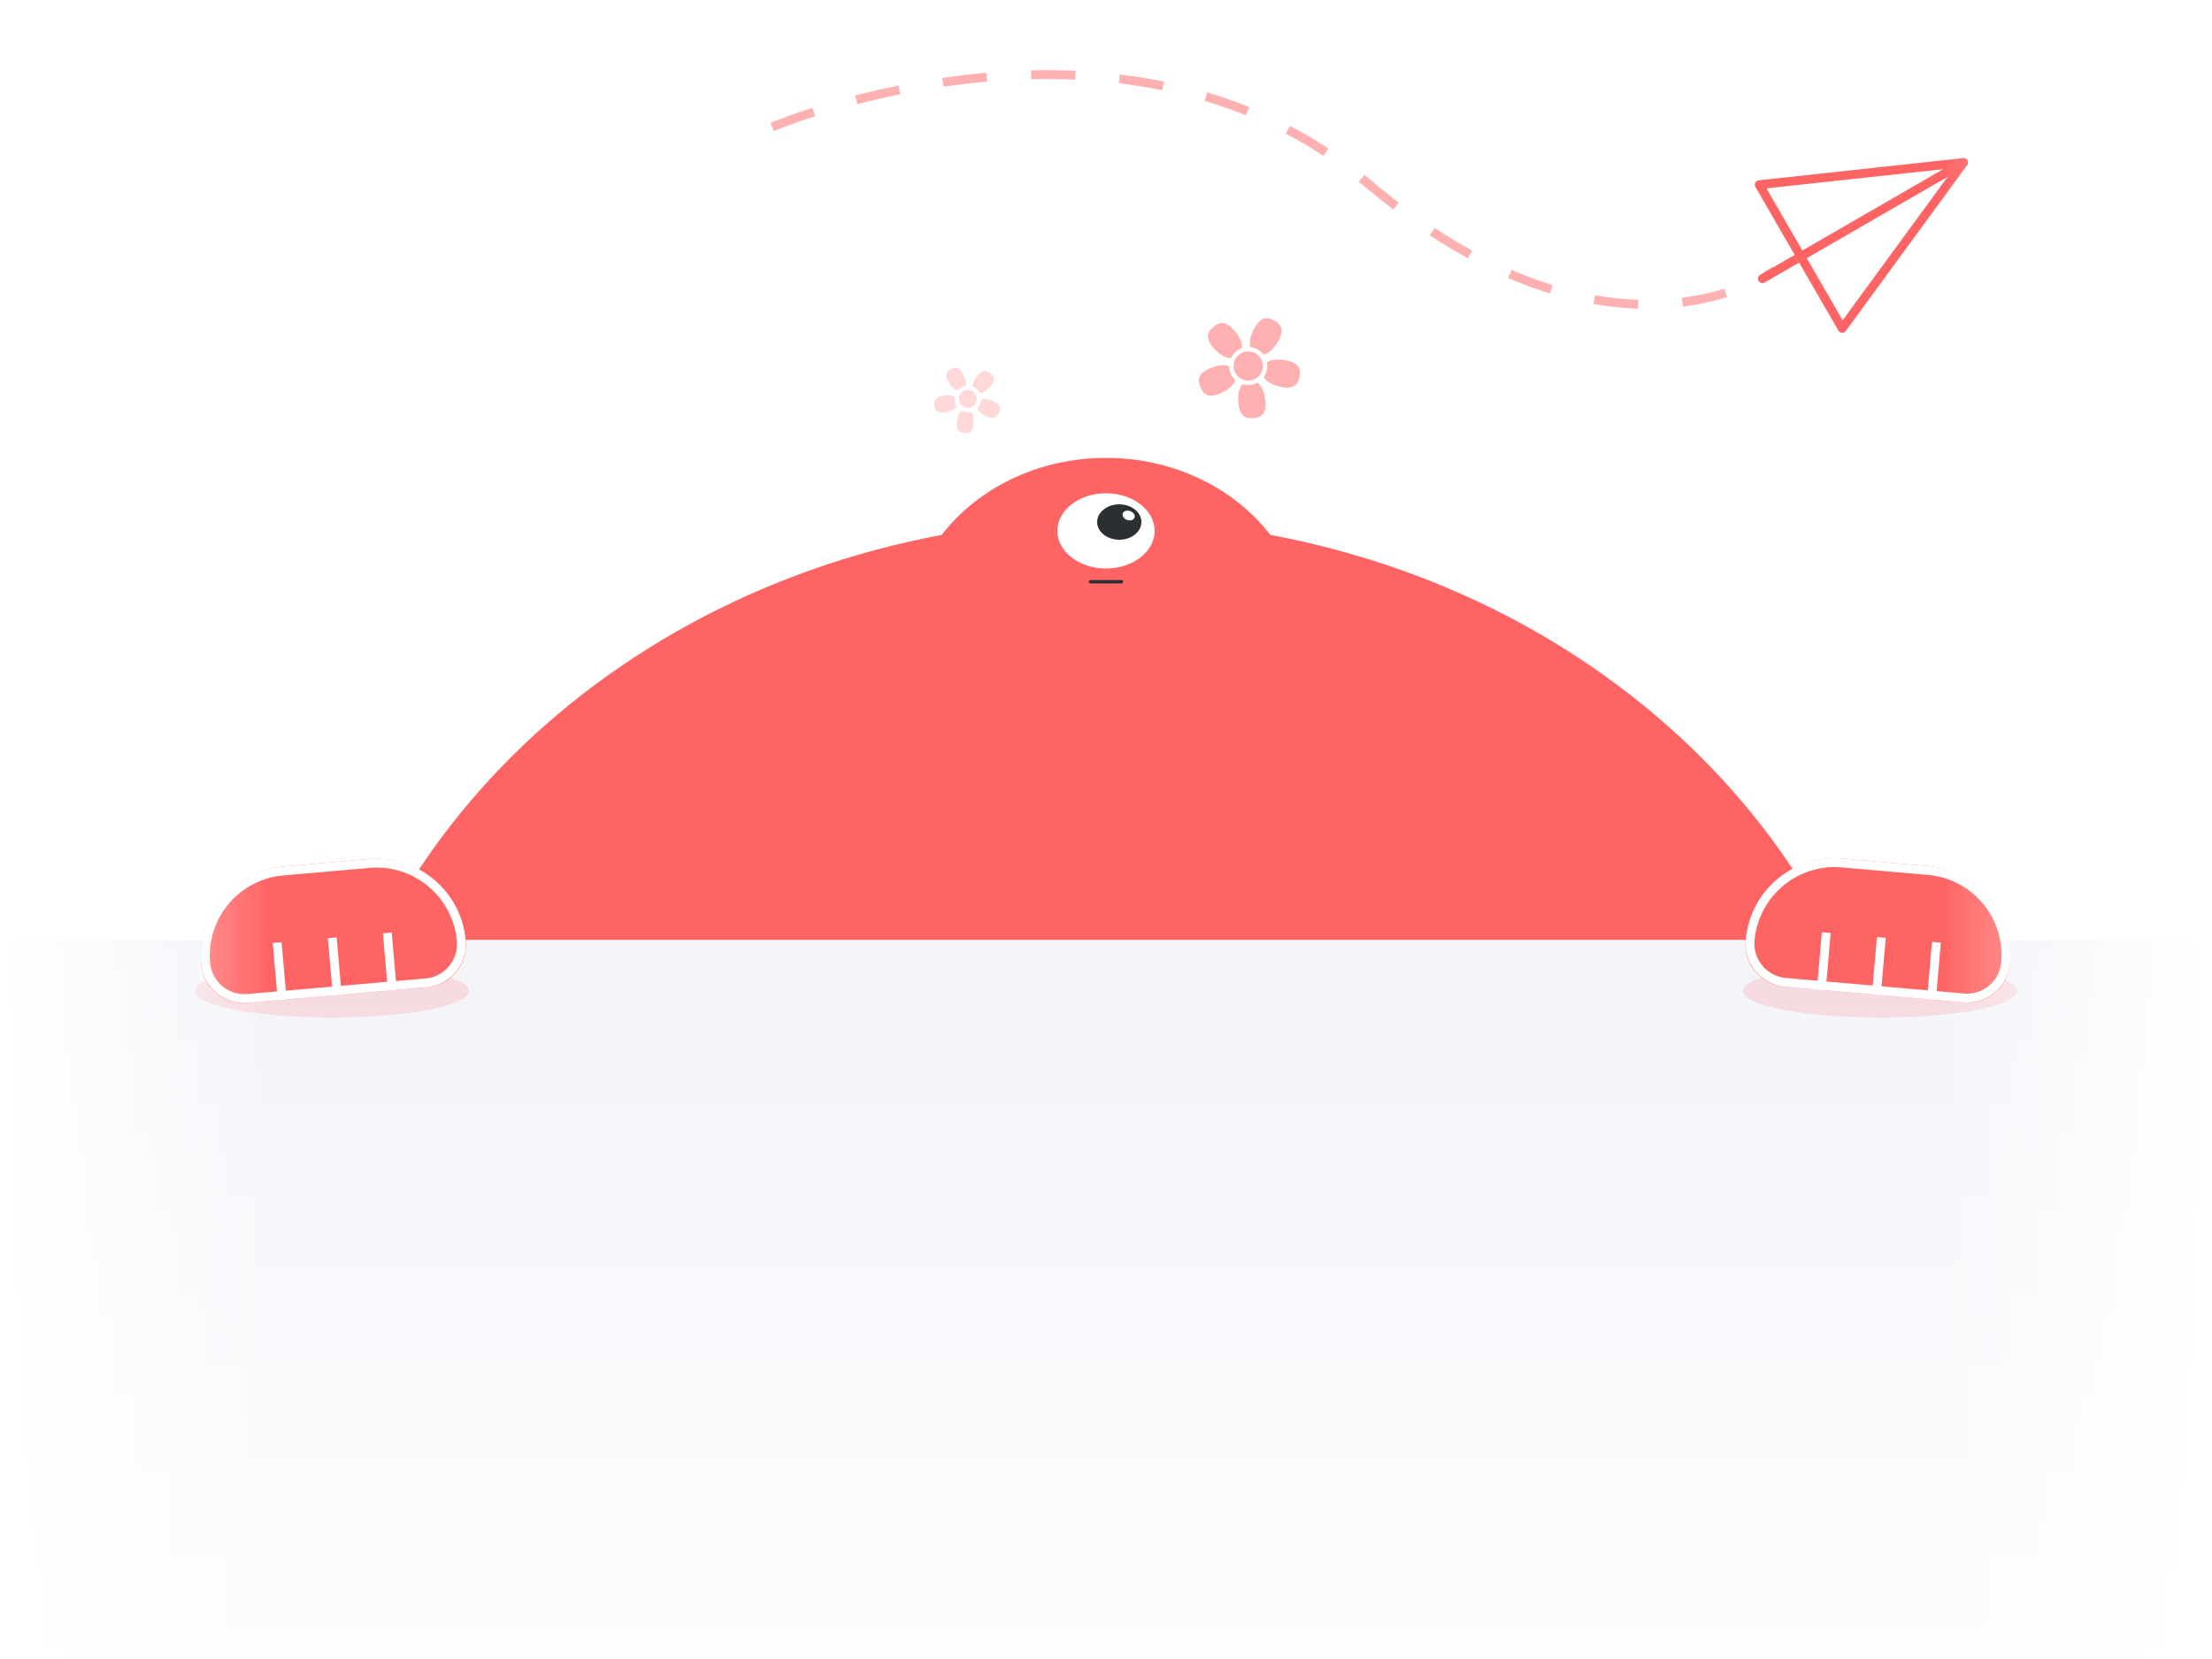 <svg xmlns="http://www.w3.org/2000/svg" xmlns:xlink="http://www.w3.org/1999/xlink" width="1000" height="750" viewBox="0 0 1000 750">
  <rect x="0" y="0" width="1000" height="750" fill="#808080" stroke="none"/>
  <defs>
    <clipPath id="clip-path">
      <rect id="Rectangle_3" data-name="Rectangle 3" width="1440" height="500" fill="#fff" stroke="#707070" stroke-width="1"/>
    </clipPath>
    <linearGradient id="linear-gradient" x1="0.5" y1="1" x2="0.5" gradientUnits="objectBoundingBox">
      <stop offset="0" stop-color="#f2f4f8" stop-opacity="0"/>
      <stop offset="1" stop-color="#f2f4f8"/>
    </linearGradient>
    <linearGradient id="linear-gradient-2" y1="1" x2="1.022" y2="1" gradientUnits="objectBoundingBox">
      <stop offset="0" stop-color="#fff"/>
      <stop offset="1" stop-color="#fff" stop-opacity="0"/>
    </linearGradient>
    <clipPath id="clip-page-404_3">
      <rect width="1000" height="750"/>
    </clipPath>
  </defs>
  <g id="page-404_3" data-name="page-404 – 3" clip-path="url(#clip-page-404_3)">
    <rect width="1000" height="750" fill="#fff"/>
    <g id="Group_45" data-name="Group 45" transform="translate(-220 -75)">
      <g id="Mask_Group_1" data-name="Mask Group 1" clip-path="url(#clip-path)">
        <g id="Group_14" data-name="Group 14" transform="translate(-1611 145)">
          <path id="Union_1" data-name="Union 1" d="M0,355C0,200.9,122.526,72.244,285.716,41.82,301.933,20.8,329.156,7,360,7s58.067,13.8,74.284,34.82C597.474,72.244,720,200.9,720,355c0,176.731-161.177,320-360,320S0,531.731,0,355Z" transform="translate(1971 130)" fill="#ff6464"/>
        </g>
      </g>
      <rect id="Rectangle_4" data-name="Rectangle 4" width="1440" height="400" transform="translate(0 500)" fill="url(#linear-gradient)"/>
      <path id="Path_8" data-name="Path 8" d="M3822.055,132.4s158.7-67.515,269.184,25.428,184.132,39.457,184.132,39.457" transform="translate(-3253)" fill="none" stroke="#ff6464" stroke-width="4" stroke-dasharray="20" opacity="0.5"/>
      <g id="Group_22" data-name="Group 22" transform="translate(-7 -419)">
        <ellipse id="Ellipse_3" data-name="Ellipse 3" cx="22" cy="17" rx="22" ry="17" transform="translate(705 717)" fill="#fff"/>
        <g id="Group_23" data-name="Group 23" transform="translate(8 -7)">
          <ellipse id="Ellipse_4" data-name="Ellipse 4" cx="10" cy="8" rx="10" ry="8" transform="translate(715 729)" fill="#2a2f31"/>
          <ellipse id="Ellipse_10" data-name="Ellipse 10" cx="2.824" cy="2.118" rx="2.824" ry="2.118" transform="matrix(0.94, 0.342, -0.342, 0.94, 727.306, 731.103)" fill="#fff"/>
        </g>
      </g>
      <line id="Line_7" data-name="Line 7" x2="14" transform="translate(713 338)" fill="none" stroke="#2a2f31" stroke-linecap="round" stroke-width="1.5"/>
      <g id="Group_35" data-name="Group 35" transform="translate(1101.427 66.64) rotate(60)">
        <path id="Path_12" data-name="Path 12" d="M111.5,120.5h-75L74,35.5h0Z" fill="#fff" stroke="#ff6464" stroke-linecap="round" stroke-linejoin="round" stroke-width="4"/>
        <path id="Path_13" data-name="Path 13" d="M0,0V105" transform="translate(74 35.5)" fill="none" stroke="#ff6464" stroke-linecap="round" stroke-width="4"/>
      </g>
      <g id="Group_27" data-name="Group 27" transform="translate(-20)">
        <ellipse id="Ellipse_8" data-name="Ellipse 8" cx="62" cy="12" rx="62" ry="12" transform="translate(328 511)" fill="#ff929c" opacity="0.25"/>
        <g id="Group_17" data-name="Group 17" transform="matrix(0.996, -0.087, 0.087, 0.996, -11.772, 33.26)">
          <g id="Rectangle_5" data-name="Rectangle 5" transform="translate(300 465)" fill="#ff6464" stroke="#fff" stroke-width="4">
            <path d="M40.8,0H79.2A40.8,40.8,0,0,1,120,40.8v0A19.2,19.2,0,0,1,100.8,60H19.2A19.2,19.2,0,0,1,0,40.8v0A40.8,40.8,0,0,1,40.8,0Z" stroke="none"/>
            <path d="M40.413,2H79.587A38.413,38.413,0,0,1,118,40.413v0A17.587,17.587,0,0,1,100.413,58H19.587A17.587,17.587,0,0,1,2,40.413v0A38.413,38.413,0,0,1,40.413,2Z" fill="none"/>
          </g>
          <g id="Group_16" data-name="Group 16" transform="translate(-721 -90)">
            <line id="Line_3" data-name="Line 3" y1="26" transform="translate(1056 589)" fill="none" stroke="#fff" stroke-width="4"/>
            <line id="Line_4" data-name="Line 4" y1="26" transform="translate(1081 589)" fill="none" stroke="#fff" stroke-width="4"/>
            <line id="Line_5" data-name="Line 5" y1="26" transform="translate(1106 589)" fill="none" stroke="#fff" stroke-width="4"/>
          </g>
        </g>
      </g>
      <g id="Group_26" data-name="Group 26" transform="translate(20)">
        <ellipse id="Ellipse_9" data-name="Ellipse 9" cx="62" cy="12" rx="62" ry="12" transform="translate(988 511)" fill="#ff929c" opacity="0.25"/>
        <g id="Group_18" data-name="Group 18" transform="matrix(0.996, 0.087, -0.087, 0.996, 17.252, -92.245)">
          <g id="Rectangle_6" data-name="Rectangle 6" transform="translate(1020 465)" fill="#ff6464" stroke="#fff" stroke-width="4">
            <path d="M40.8,0H79.2A40.8,40.8,0,0,1,120,40.8v0A19.2,19.2,0,0,1,100.8,60H19.2A19.2,19.2,0,0,1,0,40.8v0A40.8,40.8,0,0,1,40.8,0Z" stroke="none"/>
            <path d="M40.413,2H79.587A38.413,38.413,0,0,1,118,40.413v0A17.587,17.587,0,0,1,100.413,58H19.587A17.587,17.587,0,0,1,2,40.413v0A38.413,38.413,0,0,1,40.413,2Z" fill="none"/>
          </g>
          <g id="Group_15" data-name="Group 15" transform="translate(0 -90)">
            <line id="Line_3-2" data-name="Line 3" y1="26" transform="translate(1056 589)" fill="none" stroke="#fff" stroke-width="4"/>
            <line id="Line_4-2" data-name="Line 4" y1="26" transform="translate(1081 589)" fill="none" stroke="#fff" stroke-width="4"/>
            <line id="Line_5-2" data-name="Line 5" y1="26" transform="translate(1106 589)" fill="none" stroke="#fff" stroke-width="4"/>
          </g>
        </g>
      </g>
      <g id="Group_37" data-name="Group 37" transform="translate(618.636 242.017) rotate(-30)" opacity="0.25">
        <path id="Path_16" data-name="Path 16" d="M56.007,20.046c0,3.5-1.253,7.13-4.753,7.13s-4.753-3.63-4.753-7.13S47.753,14.5,51.253,14.5,56.007,16.545,56.007,20.046Z" transform="translate(-24.244)" fill="#ff6464" stroke="#fff" stroke-linecap="round" stroke-linejoin="round" stroke-width="2"/>
        <path id="Path_17" data-name="Path 17" d="M18.092,40.612c3.329,1.082,6.394,3.4,5.312,6.724s-4.921,3.4-8.25,2.317-4.887-2.906-3.805-6.234S14.763,39.53,18.092,40.612Z" transform="translate(0 -17.496)" fill="#ff6464" stroke="#fff" stroke-linecap="round" stroke-linejoin="round" stroke-width="2"/>
        <path id="Path_18" data-name="Path 18" d="M25.894,77.346c2.058-2.832,5.2-5.032,8.037-2.974s1.712,5.73-.345,8.562-4.273,3.75-7.105,1.693S23.837,80.177,25.894,77.346Z" transform="translate(-9.114 -40.348)" fill="#ff6464" stroke="#fff" stroke-linecap="round" stroke-linejoin="round" stroke-width="2"/>
        <path id="Path_19" data-name="Path 19" d="M65.1,82.933c-2.057-2.832-3.177-6.5-.345-8.562s5.979.143,8.037,2.974,2.246,5.223-.586,7.28S67.155,85.765,65.1,82.933Z" transform="translate(-35.551 -40.348)" fill="#ff6464" stroke="#fff" stroke-linecap="round" stroke-linejoin="round" stroke-width="2"/>
        <path id="Path_20" data-name="Path 20" d="M80.648,49.653c-3.329,1.082-7.168,1.012-8.25-2.317s1.983-5.642,5.312-6.724,5.661-.522,6.743,2.807S83.977,48.571,80.648,49.653Z" transform="translate(-41.785 -17.496)" fill="#ff6464" stroke="#fff" stroke-linecap="round" stroke-linejoin="round" stroke-width="2"/>
        <circle id="Ellipse_11" data-name="Ellipse 11" cx="5.07" cy="5.07" r="5.07" transform="translate(21.939 25.908)" stroke-width="2" stroke="#fff" stroke-linecap="round" stroke-linejoin="round" fill="#ff6464"/>
      </g>
      <g id="Group_38" data-name="Group 38" transform="translate(773.583 189.008) rotate(30)" opacity="0.5">
        <path id="Path_16-2" data-name="Path 16" d="M60.76,22.818c0,5.251-1.879,10.695-7.13,10.695S46.5,28.069,46.5,22.818,48.379,14.5,53.63,14.5,60.76,17.568,60.76,22.818Z" transform="translate(-18.621 0)" fill="#ff6464" stroke="#fff" stroke-linecap="round" stroke-linejoin="round" stroke-width="2"/>
        <path id="Path_17-2" data-name="Path 17" d="M21.634,40.861c4.993,1.622,9.591,5.093,7.968,10.086s-7.381,5.1-12.375,3.476S9.9,50.065,11.519,45.072,16.64,39.239,21.634,40.861Z" transform="translate(0 -13.438)" fill="#ff6464" stroke="#fff" stroke-linecap="round" stroke-linejoin="round" stroke-width="2"/>
        <path id="Path_18-2" data-name="Path 18" d="M26.666,79.236c3.086-4.248,7.807-7.548,12.055-4.461s2.568,8.6-.518,12.843-6.41,5.625-10.658,2.539S23.58,83.484,26.666,79.236Z" transform="translate(-7 -30.989)" fill="#ff6464" stroke="#fff" stroke-linecap="round" stroke-linejoin="round" stroke-width="2"/>
        <path id="Path_19-2" data-name="Path 19" d="M66.12,87.618c-3.086-4.248-4.766-9.757-.518-12.843s8.969.214,12.055,4.461,3.369,7.834-.879,10.921S69.207,91.866,66.12,87.618Z" transform="translate(-27.305 -30.989)" fill="#ff6464" stroke="#fff" stroke-linecap="round" stroke-linejoin="round" stroke-width="2"/>
        <path id="Path_20-2" data-name="Path 20" d="M84.884,54.424c-4.993,1.622-10.752,1.517-12.375-3.476s2.975-8.464,7.968-10.086,8.492-.783,10.114,4.21S89.877,52.8,84.884,54.424Z" transform="translate(-32.093 -13.438)" fill="#ff6464" stroke="#fff" stroke-linecap="round" stroke-linejoin="round" stroke-width="2"/>
        <circle id="Ellipse_11-2" data-name="Ellipse 11" cx="7.605" cy="7.605" r="7.605" transform="translate(27.404 31.612)" stroke-width="2" stroke="#fff" stroke-linecap="round" stroke-linejoin="round" fill="#ff6464"/>
      </g>
    </g>
    <rect id="Rectangle_9" data-name="Rectangle 9" width="120" height="900" transform="translate(0 -75)" fill="url(#linear-gradient-2)"/>
    <rect id="Rectangle_10" data-name="Rectangle 10" width="120" height="900" transform="translate(1000 825) rotate(180)" fill="url(#linear-gradient-2)"/>
  </g>
</svg>
